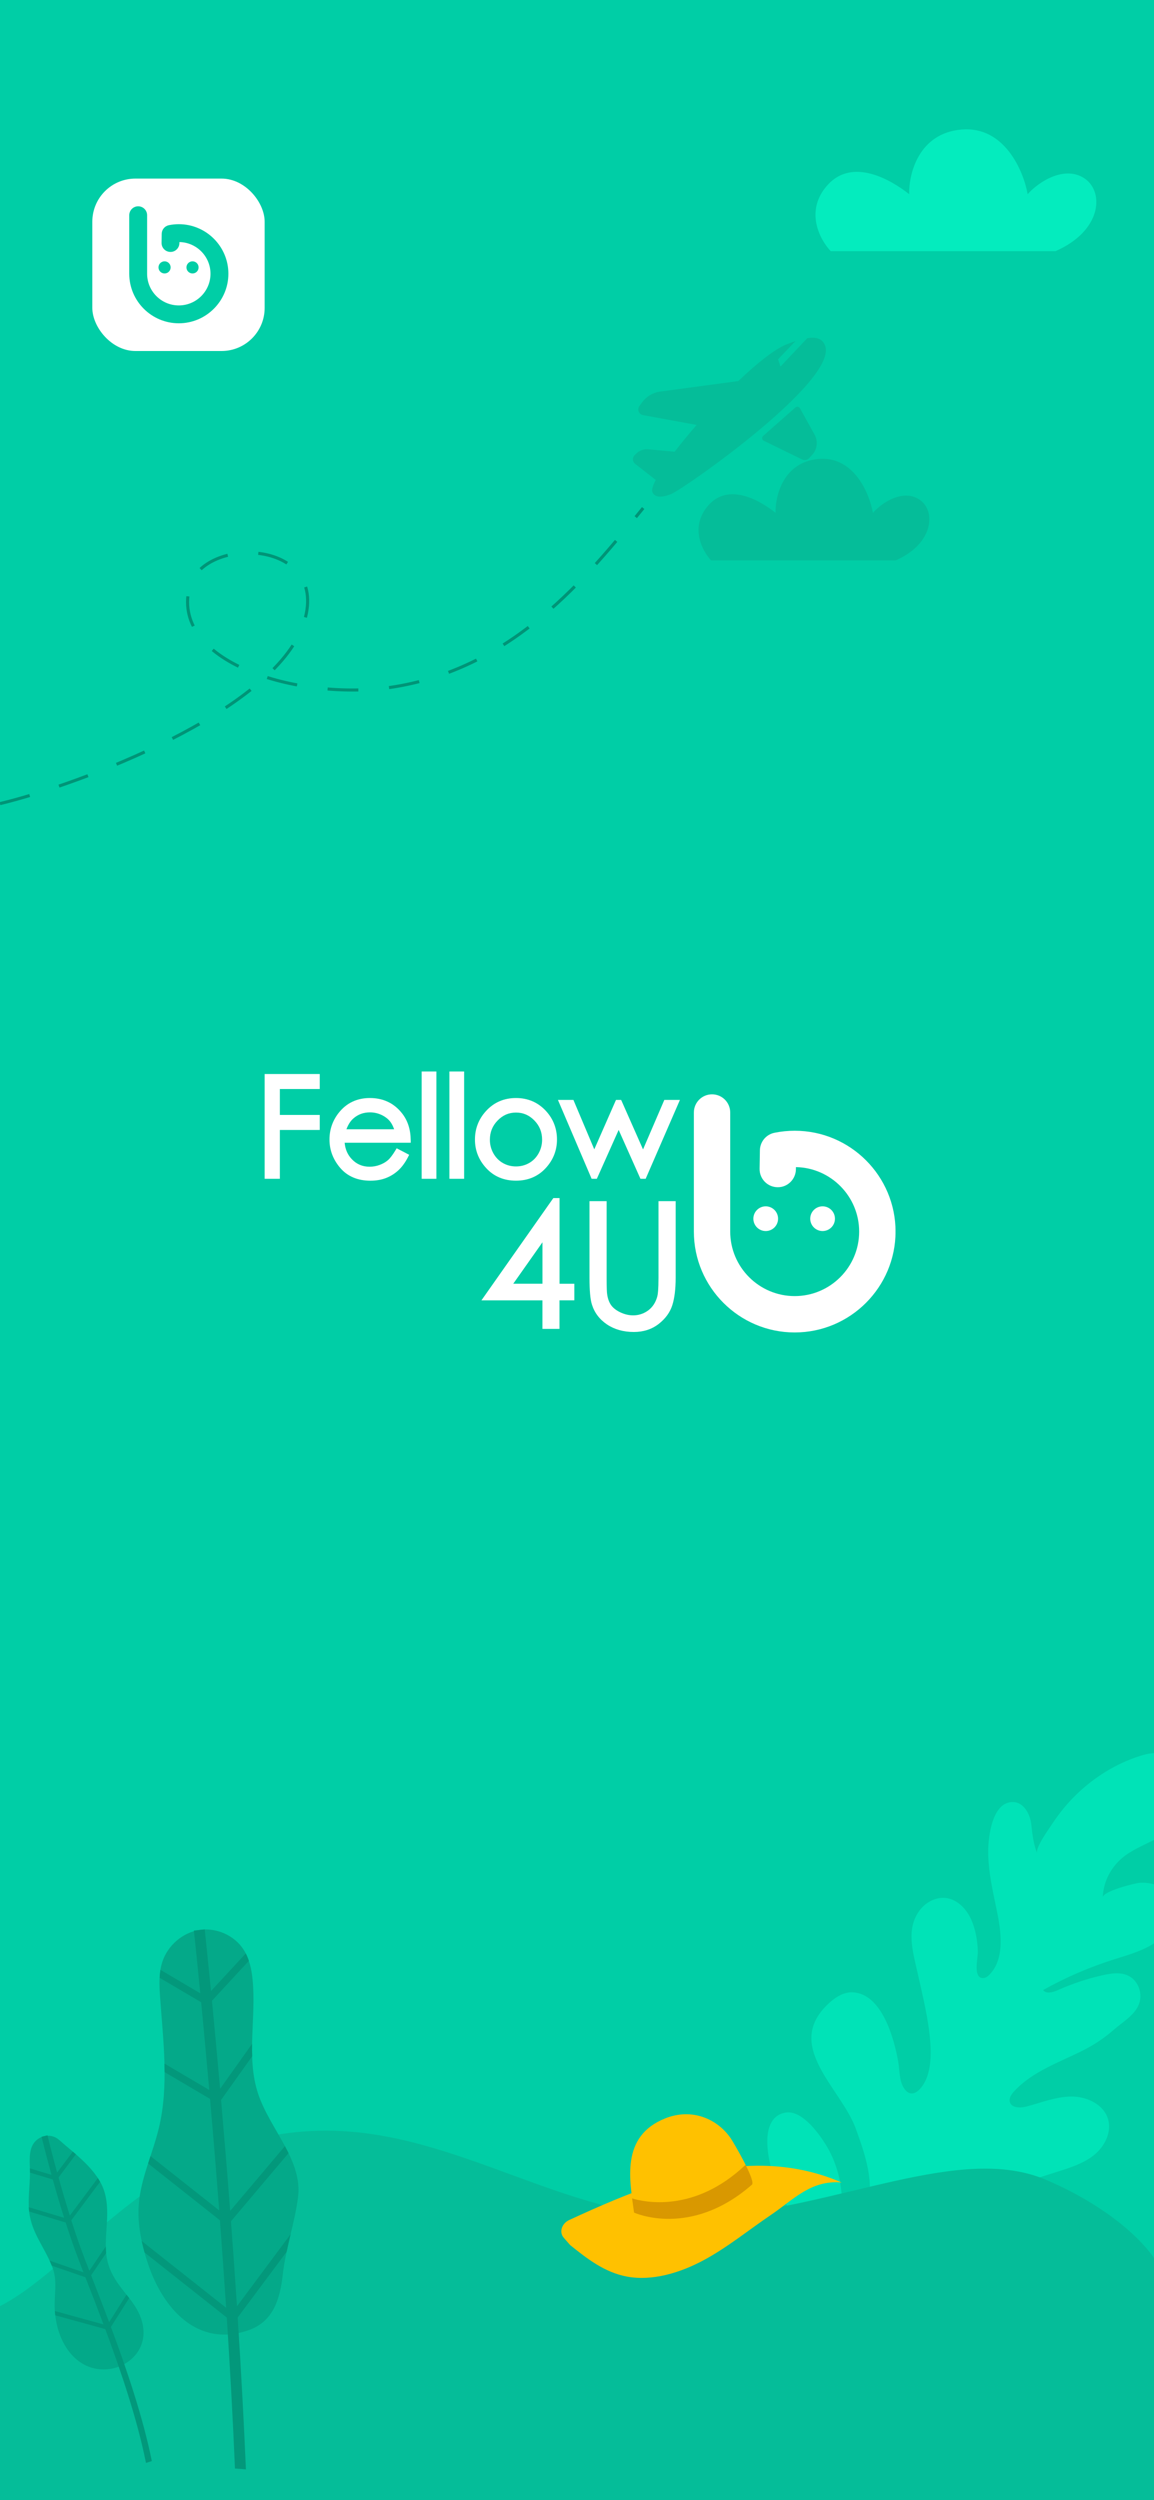 <svg width="375" height="812" viewBox="0 0 375 812" fill="none" xmlns="http://www.w3.org/2000/svg">
<rect x="0" y="0" width="375" height="812" fill="#333333" stroke="none"/>
<g clip-path="url(#clip0_6_134)">
<rect width="375" height="812" fill="white"/>
<rect width="375" height="812" fill="#00CEA6"/>
<path d="M291.101 182H231.066C228.189 178.942 223.998 171.075 230.244 164.069C236.987 156.506 247.365 162.818 252.022 166.571C251.885 161.15 254.487 150.059 265.993 149.058C277.498 148.057 282.566 160.316 283.661 166.571C286.675 163.096 293.649 158.674 298.909 162.344C304.168 166.013 303.428 176.521 291.101 182Z" fill="#05BD99"/>
<path d="M268.073 112.125C272.718 123.483 222.332 158.724 218.128 160.444C215.771 161.408 212.878 161.966 212.002 159.822C211.709 159.107 212.123 157.729 213.084 155.88L213.083 155.881L206.392 150.646C205.487 149.937 205.425 148.594 206.264 147.792L206.826 147.254C207.844 146.278 209.239 145.791 210.641 145.921L219.226 146.722C221.321 143.984 223.756 141.018 226.37 138.01L208.974 134.828C207.598 134.576 206.964 132.993 207.786 131.86L208.628 130.7C210.03 128.77 212.171 127.493 214.542 127.173L239.917 123.76C245.923 118.037 251.607 113.482 255.434 111.917C256.456 111.499 257.491 111.107 258.507 110.773L252.841 116.689L253.616 119.054L262.325 109.835C265.133 109.389 267.153 109.876 268.073 112.125ZM248.191 143.143L260.666 149.228C261.426 149.6 262.347 149.428 262.929 148.808L263.859 147.813C265.557 146.001 265.899 143.326 264.708 141.179L259.943 132.585C259.648 132.053 258.928 131.934 258.467 132.342L247.987 141.582C247.478 142.032 247.584 142.846 248.191 143.143Z" fill="#05BD99"/>
<path d="M0 261C26.333 254.667 88.648 231.095 98.5 203C108.352 174.905 65.645 173.5 61.5 191C55.624 215.809 98.5 228 128.5 223C167 216.583 190.333 188 209 165" stroke="#009477" stroke-dasharray="10 10"/>
<path d="M249.629 692.265C250.24 689.237 251.791 686.864 254.967 686.18C260.288 684.962 265.838 692.527 268.269 696.42C271.618 701.786 273.42 708.094 273.571 714.426C273.608 716.904 273.648 720.78 275.004 722.915C277.833 727.318 280.774 720.535 281.687 717.603C284.35 708.831 281.092 699.651 278.113 691.387C273.241 677.979 254.071 664.228 269.67 650.331C271.721 648.489 274.322 646.937 277.084 647.065C286.613 647.483 290.582 662.178 291.879 669.565C292.341 672.236 292.169 675.568 293.614 677.972C296.292 682.415 299.798 678.324 301.145 674.836C302.465 671.307 302.583 667.356 302.329 663.652C301.782 655.736 299.791 648.065 298.089 640.381C296.584 633.668 294.305 626.19 299.058 620.167C301.449 617.175 305.548 615.46 309.228 616.883C312.146 618.009 314.339 620.6 315.618 623.472C317.041 626.695 317.645 630.255 317.755 633.786C317.806 635.658 316.531 640.736 318.329 642.102C319.097 642.722 320.334 642.435 321.078 641.761C326.854 636.517 325.252 626.919 323.857 620.193C322.571 613.989 321.12 607.716 321.119 601.343C321.122 596.545 322.41 585.024 329.295 585.267C332.669 585.375 334.763 589.164 335.121 592.53C335.478 595.896 335.829 598.76 337.012 601.935C336.342 600.117 341.021 593.756 342.006 592.236C344.226 588.853 346.83 585.69 349.721 582.871C355.629 577.152 362.702 572.743 370.526 570.275C373.923 569.206 377.167 568.715 380.151 571.107C382.806 573.183 384.551 576.757 385.568 579.863C386.408 582.432 386.65 585.309 385.772 587.889C382.931 595.946 371.706 598.085 365.553 602.716C361.3 605.904 358.507 610.891 358.359 616.232C358.411 614.202 368.84 611.579 370.503 611.485C374.008 611.297 378.026 612.466 380.094 615.497C381.554 617.654 381.843 620.469 381.158 622.981C378.921 631.589 369.612 633.972 362.207 636.309C354.155 638.838 346.329 642.201 338.954 646.335C340.037 647.699 342.169 647.055 343.778 646.341C348.448 644.275 353.282 642.637 358.259 641.528C361.703 640.755 365.607 640.182 368.412 642.932C370.462 644.993 371.156 648.284 370.072 651.001C368.635 654.579 364.728 656.763 361.947 659.209C358.863 661.917 355.643 664.06 351.942 665.928C344.218 669.848 335.492 672.707 329.48 679.3C328.654 680.207 327.84 681.404 328.133 682.609C328.617 684.64 331.503 684.685 333.538 684.165C338.371 682.884 343.157 680.949 348.132 680.914C353.142 680.887 358.633 683.427 360.06 688.227C361.233 692.152 359.287 696.485 356.258 699.276C353.236 702.032 349.254 703.521 345.355 704.775C332.656 708.909 318.672 712.318 310.371 722.818C322.85 718.89 336.996 716.624 348.479 722.772C351.513 724.387 354.544 727.254 354.07 730.668C353.686 733.455 351.044 735.392 348.458 736.518C338.905 740.821 327.749 739.43 317.594 742.107C309.289 744.299 301.851 749.458 296.553 756.231C293.074 760.722 290.825 771.512 284.727 773.038C278.1 774.709 274.651 764.166 273.349 759.463C271.207 751.655 270.874 743.209 267.433 735.818C263.567 727.519 257.337 720.139 253.307 711.77C251.445 708.064 248.379 698.637 249.629 692.265Z" fill="#00E3B7"/>
<path d="M106 692C52 692 27 735 0 749V813H376V735C373.333 730 362.4 717.6 340 708C312 696 273 717 230 720C187 723 150.011 692 106 692Z" fill="#05BD99"/>
<path d="M343 81.569H269.947C266.447 77.903 261.347 68.469 268.947 60.069C277.153 51 289.78 58.569 295.447 63.069C295.28 56.569 298.447 43.269 312.447 42.069C326.447 40.869 332.614 55.569 333.947 63.069C337.614 58.903 346.1 53.6 352.5 58C358.9 62.4 358 75 343 81.569Z" fill="#04ECBE"/>
<path d="M83.859 679.951C79.972 668.221 83.291 655.383 82.095 643.084C81.766 639.628 81.034 636.112 79.15 633.194C76.145 628.526 70.24 625.952 64.769 626.82C59.297 627.688 54.498 631.862 52.764 637.144C51.568 640.78 51.747 644.715 52.016 648.545C53.018 662.775 54.947 677.273 51.628 691.128C49.624 699.492 45.737 707.452 45.095 716.011C44.616 722.445 46.007 728.893 48.025 735.028C52.794 749.511 63.961 762.604 80.705 756.828C88.942 753.985 91.005 746.519 91.902 738.664C92.889 730.06 95.73 722.13 96.836 713.751C98.45 701.587 87.716 691.592 83.859 679.951Z" fill="#04A989"/>
<path d="M46.978 731.572L73.694 752.699C74.74 768.784 75.667 785.347 76.355 801.731C77.55 801.805 78.732 801.895 79.913 802C79.21 785.526 78.283 768.843 77.237 752.669L93.143 731.333C93.547 729.417 93.995 727.517 94.444 725.617L77.012 749.033C76.384 739.592 75.727 730.345 75.054 721.428L93.756 699.298C93.382 698.535 92.994 697.772 92.59 697.009L74.8 718.061C73.813 705.163 72.796 693.014 71.84 682.032L81.946 667.832C81.901 666.486 81.901 665.139 81.931 663.777L71.526 678.396C70.554 667.428 69.642 657.748 68.88 649.803L80.869 636.845C80.6 636.022 80.256 635.214 79.868 634.436L68.566 646.646C67.355 634.317 66.562 626.94 66.532 626.626L63.004 627.015C63.034 627.329 63.856 634.855 65.082 647.394L52.151 639.763C52.016 640.616 51.927 641.484 51.882 642.351L65.367 650.296C66.129 658.211 67.041 667.862 67.998 678.785L53.452 670.211C53.481 671.139 53.481 672.052 53.496 672.979L68.252 681.687C69.224 692.715 70.24 704.924 71.227 717.896L48.907 700.256C48.638 701.049 48.383 701.857 48.129 702.65L71.466 721.113C72.154 730.285 72.841 739.801 73.484 749.527L46.051 727.831C46.32 729.088 46.634 730.345 46.978 731.572Z" fill="#03987B"/>
<path d="M35.695 736.819C35.026 735.104 34.577 733.223 34.438 731.032C34.054 724.94 35.8 718.281 34.006 712.058C31.901 704.787 24.232 699.487 19.269 695.055C16.916 692.946 13.658 693.35 11.653 695.279C9.398 697.448 9.592 700.94 9.72 704.27C9.881 708.488 9.174 712.573 9.362 716.838C9.695 724.612 14.223 729.272 16.922 736.078C18.546 740.175 17.853 743.751 17.769 747.834C17.49 760.116 24.587 770.729 35.42 769.428C42.36 768.587 49.031 762.144 45.81 752.91C44.856 750.193 43.184 747.86 41.445 745.688C39.05 742.703 36.963 740.056 35.695 736.819Z" fill="#03A989"/>
<path d="M24.343 730.668C25.097 732.745 26.045 735.22 27.123 738.009L16.118 734.211C16.362 734.743 16.597 735.285 16.825 735.839L27.744 739.61C27.995 740.252 28.248 740.914 28.515 741.594C30.058 745.561 31.817 750.084 33.636 754.933L17.828 750.575C17.859 751.048 17.898 751.509 17.957 751.966L34.203 756.44C39.24 769.964 44.647 785.858 47.435 799.907C48.068 799.699 48.691 799.503 49.337 799.313C46.504 785.17 41.083 769.258 36.048 755.744L41.977 746.368C41.8 746.142 41.622 745.915 41.435 745.69C41.322 745.554 41.22 745.418 41.107 745.283L35.465 754.198C33.646 749.349 31.89 744.846 30.347 740.879C30.095 740.227 29.847 739.605 29.609 738.982L34.489 731.775C34.463 731.536 34.446 731.285 34.428 731.034C34.397 730.561 34.386 730.086 34.374 729.601L29.026 737.497C27.918 734.641 26.953 732.119 26.182 730.003C25.129 727.108 24.122 724.105 23.158 721.125L32.522 708.61C32.296 708.198 32.052 707.798 31.787 707.402L22.689 719.583C21.325 715.243 20.076 710.988 19.022 707.21L24.657 699.666C24.327 699.371 23.997 699.086 23.658 698.803L18.564 705.605C16.654 698.619 15.456 693.625 15.428 693.507L13.509 693.982C13.537 694.099 14.763 699.211 16.738 706.36L9.717 704.25L9.718 704.26C9.736 704.714 9.744 705.169 9.742 705.626L17.148 707.85C18.216 711.656 19.46 715.943 20.838 720.311L9.365 716.858C9.386 717.331 9.427 717.802 9.476 718.262L21.335 721.829C22.287 724.8 23.291 727.783 24.343 730.668Z" fill="#02987B"/>
<path d="M214.376 709.051C226.13 705.243 238.477 702.845 250.466 703.481C258.588 703.918 266.436 705.736 273.498 708.842C263.556 707.909 257.767 714.465 250.519 719.362C243.271 724.259 236.507 729.826 228.762 734.011C221.038 738.19 211.939 740.926 203.688 739.382C196.387 737.998 190.675 733.501 185.272 729.154L183.208 726.793C181.619 724.995 182.512 722.133 184.995 721.002C194.606 716.573 204.311 712.315 214.376 709.051Z" fill="#FFC100"/>
<path d="M244.354 709.539C245.752 708.31 238.179 695.513 237.453 694.473C233.125 688.179 224.898 684.558 216.223 687.983C201.562 693.796 204.634 708.124 206.06 718.6C206.04 718.606 224.344 727.04 244.354 709.539Z" fill="#FFC100"/>
<path d="M205.403 713.995C209.204 715.16 225.637 718.907 242.269 703.088C243.815 706.153 244.967 709.005 244.334 709.545C224.324 727.046 206.04 718.606 206.04 718.606C205.844 717.123 205.609 715.586 205.403 713.995Z" fill="#D99800"/>
<g clip-path="url(#clip1_6_134)">
<path d="M258.239 432.756C240.177 432.756 225.477 418.057 225.477 399.995V361.319C225.477 358.057 228.121 355.414 231.382 355.414C234.644 355.414 237.288 358.057 237.288 361.319V399.995C237.288 411.542 246.682 420.946 258.239 420.946C269.795 420.946 279.189 411.551 279.189 399.995C279.189 388.584 270.013 379.272 258.647 379.053L258.638 379.78C258.584 383.042 255.885 385.668 252.642 385.586C249.38 385.531 246.782 382.851 246.837 379.59L246.936 373.593C246.982 370.822 248.944 368.46 251.661 367.906C253.823 367.461 256.04 367.243 258.257 367.243C276.318 367.243 291.018 381.943 291.018 400.004C291 418.057 276.3 432.756 258.239 432.756Z" fill="white"/>
<path d="M267.306 399.822C269.523 399.822 271.321 398.025 271.321 395.807C271.321 393.589 269.523 391.791 267.306 391.791C265.088 391.791 263.29 393.589 263.29 395.807C263.29 398.025 265.088 399.822 267.306 399.822Z" fill="white"/>
<path d="M248.826 399.822C251.044 399.822 252.842 398.025 252.842 395.807C252.842 393.589 251.044 391.791 248.826 391.791C246.608 391.791 244.811 393.589 244.811 395.807C244.811 398.025 246.608 399.822 248.826 399.822Z" fill="white"/>
<path d="M103.053 348.818H86.854H86V349.672V381.997V382.851H86.854H90.088H90.942V381.997V366.988H103.053H103.907V366.134V362.963V362.109H103.053H90.942V353.687H103.053H103.907V352.833V349.672V348.818H103.053Z" fill="white"/>
<path d="M129.618 373.312L128.901 372.939L128.483 373.63C127.592 375.11 126.775 376.183 126.039 376.818C125.312 377.445 124.413 377.963 123.368 378.345C122.314 378.735 121.224 378.926 120.106 378.926C117.808 378.926 115.927 378.136 114.364 376.519C112.974 375.074 112.193 373.312 111.993 371.14H132.607H133.471L133.461 370.277C133.434 366.834 132.48 363.899 130.636 361.573C128.047 358.285 124.531 356.613 120.197 356.613C115.981 356.613 112.565 358.248 110.04 361.464C108.068 363.981 107.069 366.888 107.069 370.104C107.069 373.521 108.25 376.628 110.576 379.335C112.938 382.079 116.236 383.469 120.379 383.469C122.232 383.469 123.931 383.178 125.412 382.606C126.902 382.033 128.256 381.189 129.446 380.098C130.627 379.008 131.681 377.563 132.58 375.81L132.962 375.056L132.217 374.665L129.618 373.312ZM126.757 364.226C127.283 364.89 127.729 365.744 128.074 366.77H112.574C113.129 365.28 113.865 364.117 114.755 363.318C116.299 361.937 118.089 361.274 120.233 361.274C121.523 361.274 122.768 361.546 123.94 362.091C125.112 362.636 126.057 363.354 126.757 364.226Z" fill="white"/>
<path d="M137.877 348H137.023V348.854V381.997V382.851H137.877H140.957H141.811V381.997V348.854V348H140.957H137.877Z" fill="white"/>
<path d="M149.969 348H146.889H146.035V348.854V381.997V382.851H146.889H149.969H150.823V381.997V348.854V348H149.969Z" fill="white"/>
<path d="M167.677 356.613C163.743 356.613 160.436 358.057 157.864 360.919C155.53 363.499 154.339 366.598 154.339 370.104C154.339 373.657 155.593 376.8 158.055 379.444C160.536 382.115 163.779 383.46 167.677 383.46C171.565 383.46 174.79 382.106 177.28 379.435C179.751 376.782 180.996 373.639 180.996 370.095C180.996 366.57 179.814 363.463 177.47 360.883C174.89 358.057 171.601 356.613 167.677 356.613ZM176.162 370.177C176.162 371.749 175.772 373.239 175.017 374.593C174.263 375.946 173.228 377 171.947 377.727C170.657 378.463 169.221 378.835 167.677 378.835C166.132 378.835 164.688 378.463 163.406 377.727C162.125 376.991 161.09 375.937 160.336 374.593C159.573 373.239 159.191 371.749 159.191 370.177C159.191 367.706 160.018 365.653 161.708 363.917C163.397 362.182 165.351 361.337 167.686 361.337C170.011 361.337 171.965 362.182 173.655 363.917C175.345 365.653 176.162 367.706 176.162 370.177Z" fill="white"/>
<path d="M219.635 357.231H216.437H215.874L215.656 357.749L208.96 373.312L202.073 357.739L201.846 357.231H201.283H200.729H200.175L199.947 357.739L193.115 373.284L186.556 357.758L186.338 357.231H185.765H182.604H181.304L181.813 358.421L192.034 382.333L192.252 382.851H192.816H193.388H193.942L194.169 382.351L201.038 366.979L207.897 382.351L208.124 382.851H208.678H209.251H209.814L210.032 382.342L220.426 358.43L220.944 357.231H219.635Z" fill="white"/>
<path d="M181.831 416.93V389.901V389.111H181.041H180.232H179.824L179.578 389.438L157.328 421.073L156.447 422.327H157.973H176.271V430.812V431.603H177.062H181.023H181.813V430.812V422.317H185.847H186.638V421.527V417.729V416.939H185.847H181.831V416.93ZM166.786 416.93L176.28 403.466V416.93H166.786Z" fill="white"/>
<path d="M218.763 390.11H214.775H213.984V390.901V414.986C213.984 418.802 213.775 420.373 213.603 421.018C213.257 422.318 212.703 423.426 211.967 424.325C211.231 425.225 210.305 425.933 209.214 426.442C208.115 426.951 206.952 427.205 205.753 427.205C204.354 427.205 202.946 426.869 201.565 426.215C200.202 425.561 199.184 424.761 198.539 423.826C197.894 422.881 197.467 421.663 197.285 420.228C197.213 419.755 197.131 418.474 197.131 414.986V390.901V390.11H196.341H192.352H191.562V390.901V414.986C191.562 419.156 191.816 421.981 192.334 423.635C193.161 426.333 194.823 428.523 197.258 430.158C199.675 431.775 202.609 432.602 205.971 432.602C209.105 432.602 211.813 431.721 214.039 429.995C216.246 428.277 217.745 426.215 218.481 423.871C219.199 421.609 219.563 418.62 219.563 414.995V390.901V390.11H218.763Z" fill="white"/>
</g>
<rect x="30" y="58" width="56" height="56" rx="14" fill="white"/>
<path d="M58.105 105C49.226 105 42 97.778 42 88.904V69.901C42 68.299 43.3 67 44.903 67C46.506 67 47.806 68.299 47.806 69.901V88.904C47.806 94.577 52.424 99.197 58.105 99.197C63.786 99.197 68.404 94.582 68.404 88.904C68.404 83.297 63.893 78.722 58.306 78.615L58.301 78.972C58.275 80.574 56.948 81.864 55.354 81.824C53.75 81.797 52.473 80.481 52.5 78.878L52.549 75.932C52.571 74.57 53.536 73.41 54.871 73.138C55.934 72.919 57.024 72.812 58.114 72.812C66.993 72.812 74.219 80.034 74.219 88.908C74.205 97.778 66.984 105 58.105 105Z" fill="#00CEA6"/>
<path d="M62.562 88.819C63.652 88.819 64.536 87.936 64.536 86.846C64.536 85.756 63.652 84.873 62.562 84.873C61.472 84.873 60.588 85.756 60.588 86.846C60.588 87.936 61.472 88.819 62.562 88.819Z" fill="#00CEA6"/>
<path d="M53.478 88.819C54.568 88.819 55.452 87.936 55.452 86.846C55.452 85.756 54.568 84.873 53.478 84.873C52.388 84.873 51.504 85.756 51.504 86.846C51.504 87.936 52.388 88.819 53.478 88.819Z" fill="#00CEA6"/>
</g>
<defs>
<clipPath id="clip0_6_134">
<rect width="375" height="812" fill="white"/>
</clipPath>
<clipPath id="clip1_6_134">
<rect width="205" height="84.757" fill="white" transform="translate(86 348)"/>
</clipPath>
</defs>
</svg>
